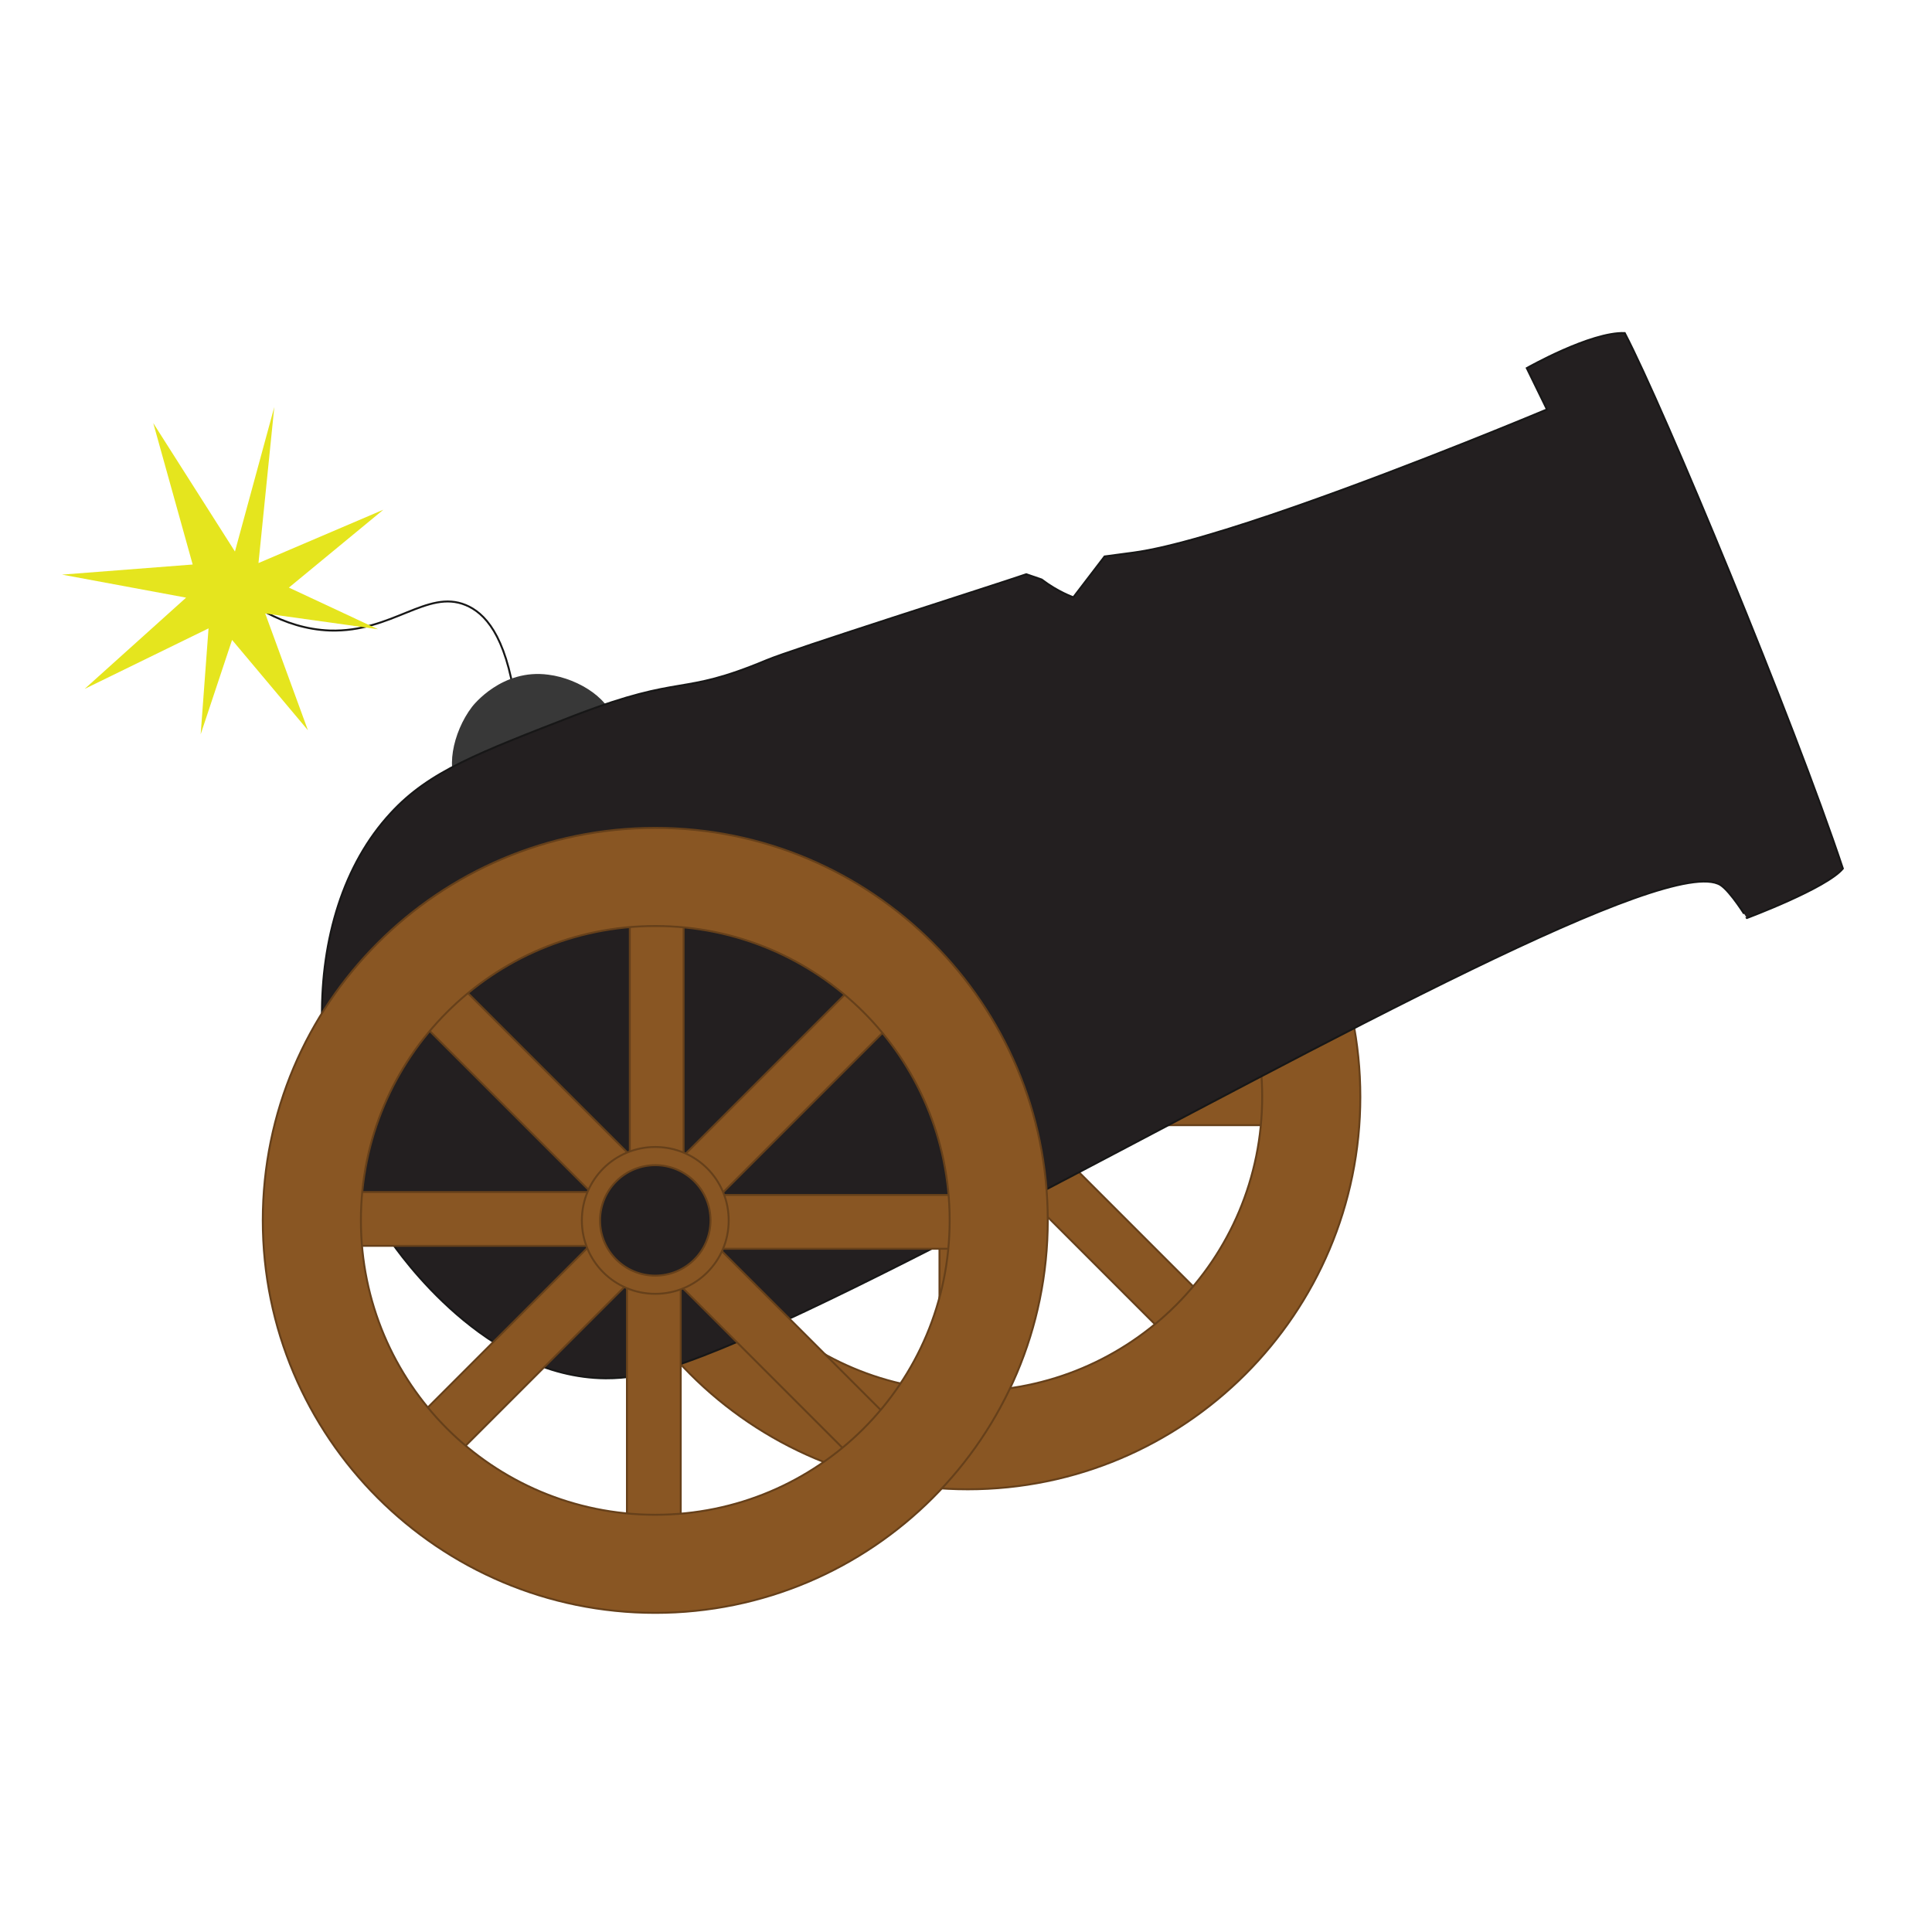 <?xml version="1.0" encoding="utf-8"?>
<!-- Generator: Adobe Illustrator 24.3.0, SVG Export Plug-In . SVG Version: 6.00 Build 0)  -->
<svg version="1.1" id="Layer_1" xmlns="http://www.w3.org/2000/svg" xmlns:xlink="http://www.w3.org/1999/xlink" x="0px" y="0px"
	 viewBox="0 0 1000 1000" style="enable-background:new 0 0 1000 1000;" xml:space="preserve">
<style type="text/css">
	.st0{fill:#895623;}
	.st1{fill:none;stroke:#66401A;stroke-miterlimit:10;}
	.st2{fill:none;stroke:#66401A;stroke-width:1;stroke-miterlimit:10;}
	.st3{fill:#895623;stroke:#66401A;stroke-miterlimit:10;}
	.st4{fill:url(#SVGID_1_);stroke:#66401A;stroke-miterlimit:10;}
	.st5{fill:none;stroke:#171717;stroke-miterlimit:10;}
	.st6{fill:#383838;}
	.st7{fill:#E5E51E;}
	.st8{fill:#231F20;stroke:#171717;stroke-miterlimit:10;}
</style>
<g id="Layer_2_1_">
	<g>
		<g>
			<rect x="487.77" y="409.71" class="st0" width="27.84" height="124.15"/>
			<rect x="487.77" y="409.71" class="st1" width="27.84" height="124.15"/>
		</g>
		<g>
			
				<rect x="507.24" y="486.44" transform="matrix(0.707 -0.707 0.707 0.707 -187.062 549.116)" class="st0" width="124.15" height="27.84"/>
			
				<rect x="507.24" y="486.44" transform="matrix(0.707 -0.707 0.707 0.707 -187.062 549.116)" class="st2" width="124.15" height="27.84"/>
		</g>
		<g>
			<rect x="534.8" y="554.55" class="st0" width="124.15" height="27.84"/>
			<rect x="534.8" y="554.55" class="st1" width="124.15" height="27.84"/>
		</g>
		<g>
			
				<rect x="554.35" y="574.03" transform="matrix(0.707 -0.707 0.707 0.707 -283.349 588.135)" class="st0" width="27.84" height="124.15"/>
			
				<rect x="554.35" y="574.03" transform="matrix(0.707 -0.707 0.707 0.707 -283.349 588.135)" class="st2" width="27.84" height="124.15"/>
		</g>
		<g>
			<rect x="486.27" y="601.58" class="st0" width="27.84" height="124.15"/>
			<rect x="486.27" y="601.58" class="st1" width="27.84" height="124.15"/>
		</g>
		<g>
			
				<rect x="370.46" y="621.14" transform="matrix(0.707 -0.707 0.707 0.707 -322.368 491.848)" class="st0" width="124.15" height="27.84"/>
			
				<rect x="370.46" y="621.14" transform="matrix(0.707 -0.707 0.707 0.707 -322.368 491.848)" class="st2" width="124.15" height="27.84"/>
		</g>
		<g>
			<rect x="342.93" y="553.05" class="st0" width="124.15" height="27.84"/>
			<rect x="342.93" y="553.05" class="st1" width="124.15" height="27.84"/>
		</g>
		<g>
			
				<rect x="419.65" y="437.24" transform="matrix(0.707 -0.707 0.707 0.707 -226.081 452.829)" class="st0" width="27.84" height="124.15"/>
			
				<rect x="419.65" y="437.24" transform="matrix(0.707 -0.707 0.707 0.707 -226.081 452.829)" class="st2" width="27.84" height="124.15"/>
		</g>
		<path class="st3" d="M500.94,529.72c-21.07,0-38,16.93-38,38s16.93,38,38,38c21.07,0,38-16.93,38-38S522.01,529.72,500.94,529.72z
			 M500.94,596.31c-15.8,0-28.59-12.79-28.59-28.59c0-15.8,12.79-28.59,28.59-28.59c15.8,0,28.59,12.79,28.59,28.59
			C529.53,583.52,516.74,596.31,500.94,596.31z"/>
		<path class="st3" d="M500.94,364.56c-112.11,0-203.15,91.04-203.15,203.15s91.04,203.15,203.15,203.15S704.1,679.83,704.1,567.72
			S613.05,364.56,500.94,364.56z M500.94,720.08c-84.27,0-152.37-68.09-152.37-152.37s68.09-152.37,152.37-152.37
			s152.37,68.09,152.37,152.37S585.21,720.08,500.94,720.08z"/>
	</g>
	
		<linearGradient id="SVGID_1_" gradientUnits="userSpaceOnUse" x1="882.796" y1="492.595" x2="882.796" y2="492.595" gradientTransform="matrix(1 0 0 -1 0 1002)">
		<stop  offset="0.078" style="stop-color:#424242"/>
		<stop  offset="0.295" style="stop-color:#A1A1A1"/>
		<stop  offset="0.611" style="stop-color:#000000"/>
	</linearGradient>
	<path class="st4" d="M882.8,509.41"/>
	<g>
		<g>
			<path class="st5" d="M266.68,362.9c-5-34.63-15.97-45.69-25.61-49.72c-20.09-8.33-37.96,14.18-70.35,13.18
				c-24.41-0.92-43.71-14.66-56.69-26.59"/>
			<path class="st6" d="M238.59,408.39c-8.7-8.33-4.3-29.41,5.71-42.51c0.65-0.85,15.56-19.92,39.53-16.66
				c16.21,2.01,33.71,13.72,33.81,25.85C317.6,397.47,254.68,423.71,238.59,408.39z"/>
			<polygon class="st7" points="141.98,210.64 121.61,285.47 79.33,219 99.73,292.19 32.11,297.42 96.32,309.34 43.8,356.58 
				107.94,325.25 103.87,380.07 120.12,331.22 159.38,377.97 137.27,317.54 195.67,325.69 149.53,304.14 198.42,263.83 
				133.79,291.44 			"/>
		</g>
		<path class="st8" d="M890.45,458.03c-13.21-7.96-63.27,11.99-128.8,43.76c-139.17,67.46-348.1,188.21-422.08,208.15
			c-6.24,1.59-15.09,3.53-26.1,3.48c-61.93-0.46-106.46-63.98-112.13-72.33c-44.36-65.06-48.47-166.98,0.97-220.27
			c19.89-21.63,45.19-31.08,95.71-50.73c56.33-21.56,53.4-9.4,98.69-28.35c12.93-5.52,116.34-38.3,134.49-44.52l7.96,2.73
			c8.45,6.46,16.41,9.2,16.41,9.2l16.16-21.13c0,0,13.05-1.74,14.92-1.99c19.11-2.55,50.64-12.22,83.71-23.77
			c62.44-21.81,130.34-50.34,130.34-50.34l-10.44-21.38c0,0,33.16-18.85,50.71-18.15c20.39,39.03,87.54,200.86,112.9,277.18
			c-8.5,10.24-49.72,25.61-49.72,25.61S895.84,461.49,890.45,458.03z"/>
	</g>
	<g>
		<g>
			<rect x="326" y="473.67" class="st0" width="27.84" height="124.15"/>
			<rect x="326" y="473.67" class="st1" width="27.84" height="124.15"/>
		</g>
		<g>
			
				<rect x="345.47" y="550.4" transform="matrix(0.707 -0.707 0.707 0.707 -279.666 453.459)" class="st0" width="124.15" height="27.84"/>
			
				<rect x="345.47" y="550.4" transform="matrix(0.707 -0.707 0.707 0.707 -279.666 453.459)" class="st2" width="124.15" height="27.84"/>
		</g>
		<g>
			<rect x="373.03" y="618.51" class="st0" width="124.15" height="27.84"/>
			<rect x="373.03" y="618.51" class="st1" width="124.15" height="27.84"/>
		</g>
		<g>
			
				<rect x="392.58" y="637.98" transform="matrix(0.707 -0.707 0.707 0.707 -375.953 492.478)" class="st0" width="27.84" height="124.15"/>
			
				<rect x="392.58" y="637.98" transform="matrix(0.707 -0.707 0.707 0.707 -375.953 492.478)" class="st2" width="27.84" height="124.15"/>
		</g>
		<g>
			<rect x="324.5" y="665.53" class="st0" width="27.84" height="124.15"/>
			<rect x="324.5" y="665.53" class="st1" width="27.84" height="124.15"/>
		</g>
		<g>
			
				<rect x="208.68" y="685.09" transform="matrix(0.707 -0.707 0.707 0.707 -414.972 396.191)" class="st0" width="124.15" height="27.84"/>
			
				<rect x="208.68" y="685.09" transform="matrix(0.707 -0.707 0.707 0.707 -414.972 396.191)" class="st2" width="124.15" height="27.84"/>
		</g>
		<g>
			<rect x="181.16" y="617" class="st0" width="124.15" height="27.84"/>
			<rect x="181.16" y="617" class="st1" width="124.15" height="27.84"/>
		</g>
		<g>
			
				<rect x="257.88" y="501.2" transform="matrix(0.707 -0.707 0.707 0.707 -318.685 357.172)" class="st0" width="27.84" height="124.15"/>
			
				<rect x="257.88" y="501.2" transform="matrix(0.707 -0.707 0.707 0.707 -318.685 357.172)" class="st2" width="27.84" height="124.15"/>
		</g>
		<path class="st3" d="M339.17,593.68c-21.07,0-38,16.93-38,38s16.93,38,38,38s38-16.93,38-38S360.24,593.68,339.17,593.68z
			 M339.17,660.27c-15.8,0-28.59-12.79-28.59-28.59c0-15.8,12.79-28.59,28.59-28.59c15.8,0,28.59,12.79,28.59,28.59
			C367.76,647.48,354.97,660.27,339.17,660.27z"/>
		<path class="st3" d="M339.17,428.52c-112.11,0-203.15,91.04-203.15,203.15s91.04,203.15,203.15,203.15s203.15-91.04,203.15-203.15
			S451.28,428.52,339.17,428.52z M339.17,784.04c-84.27,0-152.37-68.09-152.37-152.37s68.09-152.37,152.37-152.37
			s152.37,68.09,152.37,152.37S423.44,784.04,339.17,784.04z"/>
	</g>
</g>
</svg>

